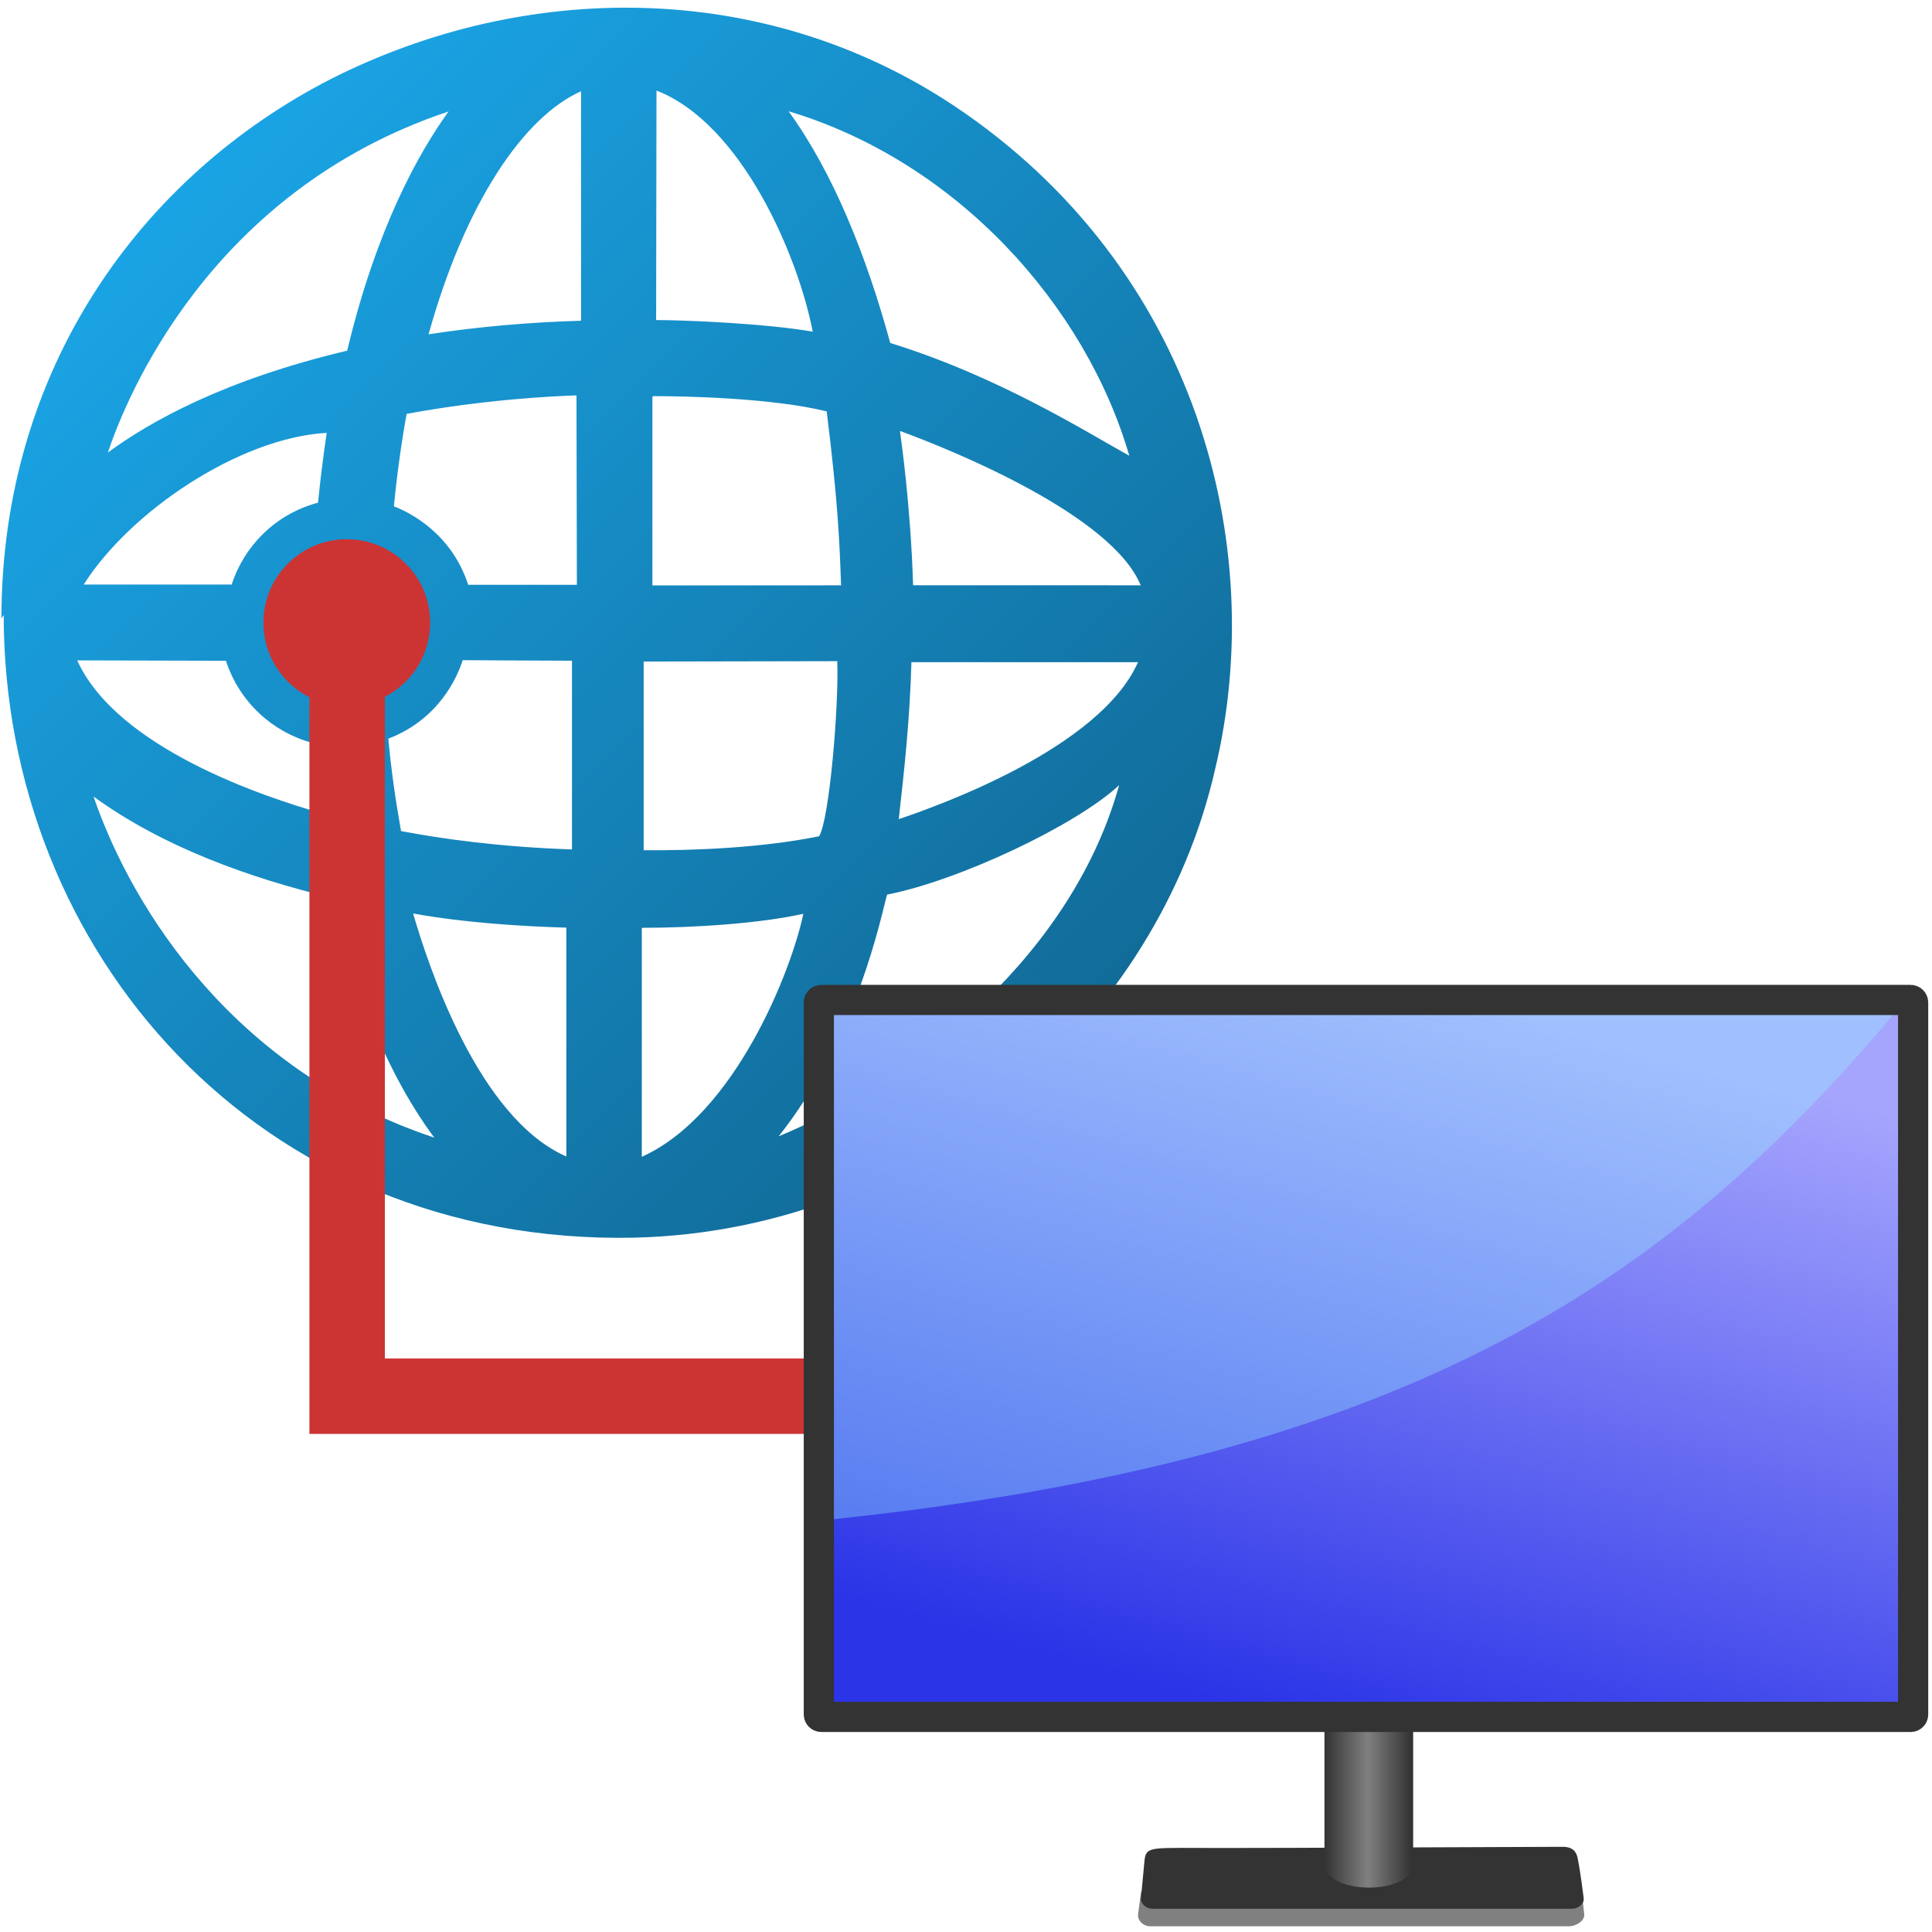 <?xml version="1.0" encoding="UTF-8"?>
<svg width="512" height="512" version="1.1" viewBox="0 0 512 512" xmlns="http://www.w3.org/2000/svg">
 <defs>
  <linearGradient id="a" x1="351" x2="374" y1="474" y2="474" gradientUnits="userSpaceOnUse">
   <stop style="stop-color:#333" offset="0"/>
   <stop style="stop-color:#808080" offset=".5"/>
   <stop style="stop-color:#333" offset="1"/>
  </linearGradient>
  <linearGradient id="b" x1="339" x2="392" y1="455" y2="265" gradientUnits="userSpaceOnUse">
   <stop style="stop-color:#2b34e7" offset="0"/>
   <stop style="stop-color:#a5a5fd" offset="1"/>
  </linearGradient>
  <linearGradient id="c" x1="44.1" x2="278" y1="51.1" y2="285" gradientUnits="userSpaceOnUse">
   <stop style="stop-color:#1aa4e5" offset="0"/>
   <stop style="stop-color:#116b98" offset="1"/>
  </linearGradient>
 </defs>
 <path d="m0.981 163c0 88.9 67.2 167 167 165 77.8-1.86 139-58.2 154-124 14.3-59.2-4.66-133-69.2-176-50.9-33.8-114-32.9-165-7.11-50.4 25.8-87.4 76.9-87.4 143zm173-139c22.7 8.84 37.6 44.1 41.4 63.9-11.9-2.12-33.4-3.08-41.5-3.08zm-20 61c-13.6 0.397-27 1.54-40.4 3.59 9.73-35 25.3-57.7 40.4-64.4zm-62 7.94c-32.5 7.69-52.3 18.8-63.4 27 4.85-14.5 27-69.3 90.3-90.4-7.87 10.9-19.1 30.8-26.9 63.5zm144-1.86c-6.34-23.2-15.1-45.2-27-61.6 44.7 13.4 78.7 51.5 90.3 91.3-11.4-6.3-34.6-21-63.4-29.9zm-83.1 63.9h-28.8c-4.45-13.6-15.3-19.1-19.7-20.8 1.27-13.1 3.14-23.2 3.39-24.5 20.9-3.87 39-4.69 45-4.9zm20.2-50c8.65 0 31.4 0.471 46 4.04 3.01 24.2 3.41 34.6 3.81 46.1-16.7 8e-3 -33.3 0.017-50 0.025 6e-4 -16.7 2e-3 -33.4 3e-3 -50l0.062 2e-3zm-86.5 9.73c-0.874 5.96-1.72 12.5-2.29 18.5-11.6 3.1-19.7 11.8-22.9 21.7h-39.2c12.2-19.3 41.2-38.9 64.4-40.2zm216 40.4c-20.2-2e-3 -40.4-3e-3 -60.6-6e-3 -0.653-21.2-3.2-38.8-3.49-40.9 14.7 5.38 56.2 22.4 63.8 40.9zm-151 20v50c-19.7-0.673-34.9-2.9-45.3-4.86-1.45-8.12-2.63-16.3-3.37-24.5 13.2-5.04 18.2-16 19.7-20.8 2.11 4e-3 21.3 0.144 28.9 0.144zm-91.7 0c3.57 11 12.4 18.9 22.7 21.7 0.61 6.21 1.35 12.4 2.28 18.6-14.3-4.06-53.8-17-64.4-40.4zm162 0.106c0.459 11.5-2.04 41.8-4.8 46.4-15.1 3.08-33.4 3.83-46.5 3.7v-50zm79.7 0.267c-10.1 22.9-53.3 38.2-63.4 41.6 1.52-13.4 2.94-26.8 3.36-41.6zm-95.5 126c21.2-26.5 27.5-59.2 29-64.4 19-3.71 50-18.3 61.5-29-12.2 43.9-52.3 77.4-90.8 93.3zm-118-63.5c4.59 19.4 12.7 44.2 27 63.5-52.3-17.4-79.7-59.6-90.3-90.4 18.4 13.4 41.4 21.6 63.4 26.9zm62 7.5v61c-23.5-10.3-36.7-51-40.6-64.4-8e-3 -0.033 14.3 3 40.6 3.75zm20 61c2e-3 -20.3 3e-3 -40.5 6e-3 -60.6 14 0 31.5-1.18 42.8-3.72-3.08 14.9-18.1 53.3-42.8 64.4z" fill="url(#c)" style="fill:url(#c)"/>
 <path d="m258 370h-166v-198" style="fill:none;stroke-width:20;stroke:#cc3434"/>
 <circle cx="91.9" cy="165" r="22.1" fill="#cc3434"/>
 <path d="m303 502-0.702 5.28c-0.189 1.38 1.13 2.52 2.51 2.52h111c1.38 0 3.58-1.15 3.33-2.52l-0.607-5.61z" style="fill:#808080;stroke-width:1.38;stroke:#808080"/>
 <path d="m303 503c-0.173 1.22 1.13 2.22 2.53 2.22h111c1.4 0 2.76-1.01 2.53-2.22 0 0-0.841-6.83-1.53-10.2-0.243-1.21-0.599-2.75-3.4-2.75-35.5 0.122-71.3 0.311-89.8 0.311-19.9 0-20-0.49-20.4 2.74z" style="fill:#333;stroke-width:1.25;stroke:#333"/>
 <path d="m351 455h23.5v38.9c0 8.53-23.5 8.37-23.5 0z" fill="url(#a)"/>
 <path d="m217 265h288v190h-288z" fill="url(#b)"/>
 <path d="m217 265h288c-60.5 72.9-129 122-288 138z" style="fill-opacity:.35;fill:#97f0ff"/>
 <rect x="217" y="265" width="290" height="190" rx=".625" ry=".625" style="fill:none;stroke-width:8;stroke:#333"/>
</svg>
